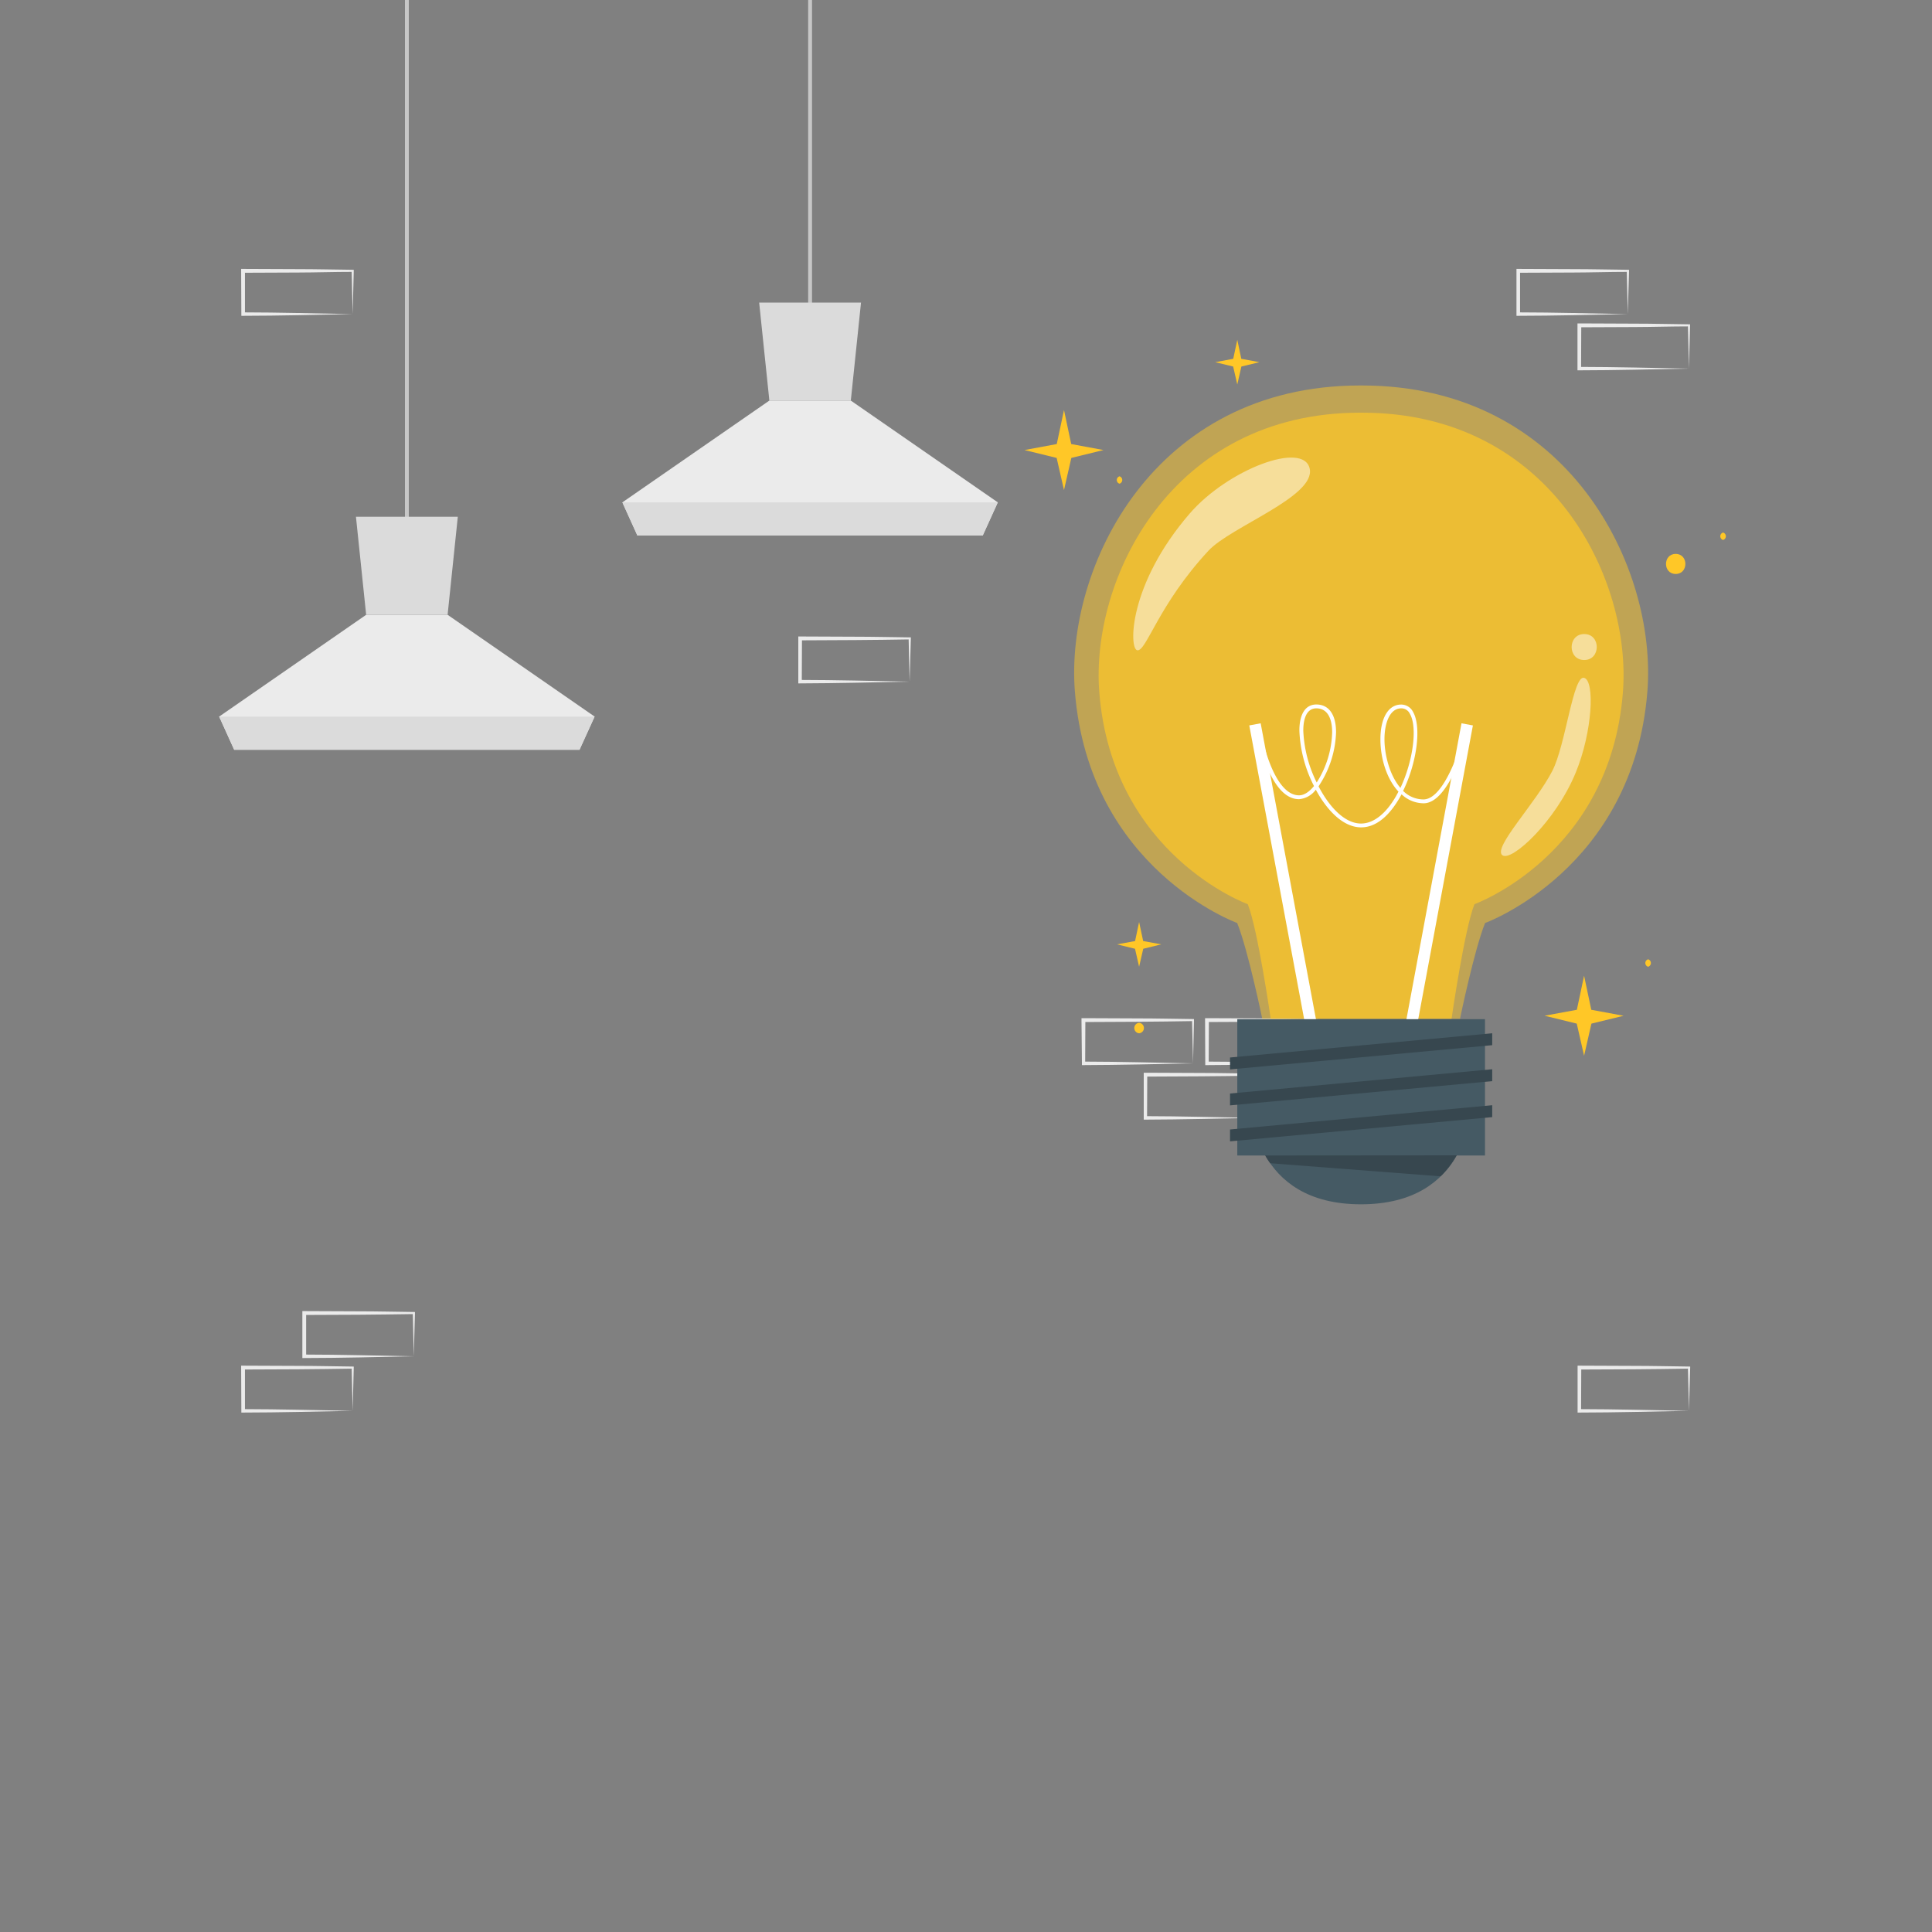 <svg xmlns="http://www.w3.org/2000/svg" viewBox="0 0 500 500"><rect x="0" y="0" width="500" height="500" fill="#808080" stroke="none"/><g id="freepik--background-complete--inject-5"><path d="M107.09,351,93,351.3c-4.74.08-9.52.16-14.3.16h-.45V351l0-11.19v-.5h.5l14.18.06c4.73,0,9.46.12,14.18.17h.28v.26Zm0,0-.26-11.19.26.27c-4.72.05-9.45.16-14.18.17l-14.18.06.5-.5,0,11.19-.45-.44c4.67,0,9.35.08,14.06.16Z" style="fill:#ebebeb"></path><path d="M91.27,365.12l-14.07.29c-4.73.08-9.51.16-14.3.16h-.44v-.45l-.05-11.19v-.5h.5l14.19.06c4.73,0,9.45.12,14.18.17h.27v.26Zm0,0L91,353.93l.26.27c-4.73.05-9.45.16-14.18.17l-14.19.06.5-.5,0,11.19-.45-.44c4.68,0,9.35.08,14.07.16Z" style="fill:#ebebeb"></path><path d="M340.73,275.2l-14.06.28c-4.74.08-9.52.16-14.3.17h-.45v-.45L311.87,264v-.5h.51l14.18.06c4.73,0,9.45.12,14.18.17H341V264Zm0,0L340.47,264l.26.26c-4.73.06-9.45.16-14.18.17l-14.18.07.49-.5-.05,11.19-.44-.45c4.67,0,9.34.09,14.06.17Z" style="fill:#ebebeb"></path><path d="M308.76,275.2l-14.07.28c-4.73.08-9.51.16-14.3.17H280v-.45L279.89,264v-.5h.5l14.19.06c4.73,0,9.45.12,14.18.17H309V264Zm0,0L308.5,264l.26.26c-4.73.06-9.45.16-14.18.17l-14.19.07.5-.5-.05,11.19-.45-.45c4.68,0,9.35.09,14.07.17Z" style="fill:#ebebeb"></path><path d="M324.78,289.31l-14.07.28c-4.74.08-9.51.16-14.3.17H296v-.45l0-11.19v-.5h.5l14.19.06c4.72,0,9.45.12,14.18.17h.27v.26Zm0,0-.27-11.19.27.26c-4.73.06-9.46.16-14.18.17l-14.19.07.5-.5-.05,11.19-.45-.45c4.68,0,9.35.09,14.07.17Z" style="fill:#ebebeb"></path><path d="M437.1,365.12l-14.07.29c-4.74.08-9.52.16-14.3.16h-.45v-.45l0-11.19v-.5h.5l14.18.06c4.73,0,9.46.12,14.19.17h.27v.26Zm0,0-.27-11.19.27.27c-4.73.05-9.46.16-14.19.17l-14.18.06.5-.5-.05,11.19-.45-.44c4.67,0,9.35.08,14.07.16Z" style="fill:#ebebeb"></path><path d="M421.27,81.29l-14.06.28c-4.74.08-9.52.16-14.3.16h-.45v-.45l0-11.18v-.51h.51l14.18.06c4.73,0,9.45.12,14.18.17h.27v.27Zm0,0L421,70.1l.26.26c-4.73,0-9.45.16-14.18.17l-14.18.06.49-.49,0,11.18-.44-.44c4.67,0,9.34.08,14.06.16Z" style="fill:#ebebeb"></path><path d="M437.1,95.39,423,95.68c-4.74.08-9.52.16-14.3.16h-.45v-.45l0-11.18V83.7h.5l14.18.06c4.73,0,9.46.12,14.19.17h.27v.27Zm0,0-.27-11.18.27.26c-4.73,0-9.46.16-14.19.17l-14.18.06.5-.49-.05,11.18-.45-.44c4.67,0,9.35.08,14.07.16Z" style="fill:#ebebeb"></path><path d="M91.27,81.29l-14.07.28c-4.73.08-9.51.16-14.3.16h-.44v-.45L62.41,70.1v-.51h.5l14.19.06c4.73,0,9.45.12,14.18.17h.27v.27Zm0,0L91,70.1l.26.26c-4.73,0-9.45.16-14.18.17l-14.19.06.5-.49,0,11.18-.45-.44c4.68,0,9.35.08,14.07.16Z" style="fill:#ebebeb"></path><path d="M235.41,176.41l-14.06.28c-4.74.08-9.52.16-14.3.17h-.45v-.45l0-11.19v-.5h.5l14.18.06c4.73,0,9.46.12,14.18.17h.27v.26Zm0,0-.26-11.19.26.26c-4.72.06-9.45.16-14.18.17l-14.18.07.5-.5-.05,11.19-.45-.45c4.67,0,9.35.08,14.06.16Z" style="fill:#ebebeb"></path><rect x="104.8" width="1" height="138.61" style="fill:#c7c7c7"></rect><polygon points="153.89 185.45 149.98 194.04 60.61 194.04 56.72 185.45 94.76 159.11 115.84 159.11 153.89 185.45" style="fill:#ebebeb"></polygon><polygon points="118.48 133.74 115.84 159.11 94.76 159.11 92.12 133.74 118.48 133.74" style="fill:#dbdbdb"></polygon><polygon points="153.88 185.45 149.97 194.04 60.61 194.04 56.71 185.45 153.88 185.45" style="fill:#dbdbdb"></polygon><rect x="209.15" width="1" height="83.17" style="fill:#c7c7c7"></rect><polygon points="258.23 130.01 254.33 138.6 164.96 138.6 161.07 130.01 199.11 103.67 220.19 103.67 258.23 130.01" style="fill:#ebebeb"></polygon><polygon points="222.83 78.3 220.19 103.67 199.11 103.67 196.47 78.3 222.83 78.3" style="fill:#dbdbdb"></polygon><polygon points="258.23 130.01 254.32 138.6 164.96 138.6 161.06 130.01 258.23 130.01" style="fill:#dbdbdb"></polygon></g><g id="freepik--Sparkles--inject-5"><polygon points="265.14 116.47 273.49 114.92 275.36 106.12 277.23 114.92 285.58 116.47 277.26 118.51 275.36 126.82 273.46 118.51 265.14 116.47" style="fill:#FFC727"></polygon><polygon points="399.74 262.87 408.09 261.33 409.96 252.52 411.82 261.33 420.18 262.88 411.86 264.91 409.96 273.23 408.06 264.91 399.74 262.87" style="fill:#FFC727"></polygon><polygon points="289.09 244.4 293.76 243.54 294.8 238.62 295.85 243.54 300.52 244.4 295.87 245.54 294.8 250.19 293.74 245.54 289.09 244.4" style="fill:#FFC727"></polygon><polygon points="314.5 93.73 319.16 92.86 320.21 87.94 321.25 92.86 325.92 93.73 321.27 94.86 320.21 99.51 319.14 94.86 314.5 93.73" style="fill:#FFC727"></polygon><path d="M294.8,267.41a1.36,1.36,0,0,0,0-2.71A1.36,1.36,0,0,0,294.8,267.41Z" style="fill:#FFC727"></path><path d="M426.53,250.19a1,1,0,0,0,0-1.92A1,1,0,0,0,426.53,250.19Z" style="fill:#FFC727"></path><path d="M289.73,125.18a1,1,0,0,0,0-1.91A1,1,0,0,0,289.73,125.18Z" style="fill:#FFC727"></path><path d="M445.93,139.74a1,1,0,0,0,0-1.92A1,1,0,0,0,445.93,139.74Z" style="fill:#FFC727"></path><path d="M433.67,148.54c3.34,0,3.34-5.19,0-5.19S430.32,148.54,433.67,148.54Z" style="fill:#FFC727"></path></g><g id="freepik--light-bulb--inject-5"><g style="opacity:0.5"><path d="M426.34,179c-3.68,46-42,59.87-42,59.87-2.82,7-6.49,24.79-6.49,24.79H326.67s-3.67-17.79-6.49-24.79c0,0-38.33-13.87-42-59.87-2.55-32,20.21-79.23,73.8-79.24h.55C406.12,99.81,428.89,147.07,426.34,179Z" style="fill:#FFC727"></path></g><g style="opacity:0.7"><path d="M420,179.27C416.65,221.35,381.59,234,381.59,234c-2.58,6.4-5.93,29.67-5.93,29.67h-46.8s-3.36-23.27-5.94-29.67c0,0-35.06-12.68-38.42-54.76C282.17,150,303,106.81,352,106.8h.51C401.52,106.81,422.35,150,420,179.27Z" style="fill:#FFC727"></path></g><rect x="330.8" y="186.79" width="3" height="81.95" transform="translate(-36.16 64.86) rotate(-10.58)" style="fill:#fff"></rect><rect x="331.25" y="226.26" width="81.95" height="3" transform="translate(80.21 552.03) rotate(-79.46)" style="fill:#fff"></rect><path d="M352.26,214.12c-4.58,0-8.78-4.28-11.73-9.75a6,6,0,0,1-4.34,2.46c-7.47,0-10.49-15.52-10.62-16.18l1-.18c0,.15,3,15.36,9.63,15.36h0c1.32,0,2.65-.92,3.86-2.4a34.18,34.18,0,0,1-3.78-14.36c0-4.29,1.59-6.75,4.38-6.75h0c3.25,0,5.11,2.62,5.11,7.18a26.55,26.55,0,0,1-4.53,14c2.79,5.36,6.77,9.63,11,9.63h0c3.2,0,6.4-2.5,9-7,.23-.41.46-.83.68-1.26-3-3.22-4.67-8.5-4.67-13.53,0-5.53,2.06-9,5.37-9h0a3.43,3.43,0,0,1,3.07,1.89c2.24,3.87,1,13.17-2.57,20.45a7.47,7.47,0,0,0,5.26,2.21h0c5.7,0,10-15.3,10.06-15.45l1,.27c-.19.66-4.57,16.18-11,16.18h0a8.38,8.38,0,0,1-5.71-2.32l-.57,1C360.16,210,356.84,214.12,352.26,214.12Zm10.41-30.8h0c-3.23,0-4.37,4.29-4.37,8,0,4,1.34,9.34,4.13,12.59,3.25-6.89,4.47-15.67,2.45-19.17A2.43,2.43,0,0,0,362.67,183.32Zm-22,0h0c-2.94,0-3.38,3.6-3.38,5.75a33.13,33.13,0,0,0,3.47,13.44,25.33,25.33,0,0,0,4-13C344.76,187.19,344.22,183.32,340.65,183.32Z" style="fill:#fff"></path><rect x="320.21" y="263.76" width="64.1" height="35.28" style="fill:#455a64"></rect><path d="M377,299c-3.77,6.69-11,12.67-24.78,12.67s-21-6-24.79-12.67Z" style="fill:#455a64"></path><path d="M377,299a24,24,0,0,1-4.16,5.43l-44.12-3.39a23.23,23.23,0,0,1-1.29-2Z" style="fill:#37474f"></path><polygon points="386.18 270.49 318.33 276.76 318.33 273.68 386.18 267.41 386.18 270.49" style="fill:#37474f"></polygon><polygon points="386.18 279.8 318.33 286.07 318.33 283 386.18 276.72 386.18 279.8" style="fill:#37474f"></polygon><polygon points="386.18 289.11 318.33 295.38 318.33 292.31 386.18 286.03 386.18 289.11" style="fill:#37474f"></polygon><g style="opacity:0.5"><path d="M294.32,168.29c2.35.39,5.4-11.74,18.44-25.78,5.79-6.23,27.77-14,26.19-21.23s-21.19.2-31.06,11.63C292,151.3,292.16,167.92,294.32,168.29Z" style="fill:#fff"></path><path d="M410,170.81c4.32,0,4.33-6.72,0-6.72S405.63,170.81,410,170.81Z" style="fill:#fff"></path><path d="M388.81,221.33c2.36,1.81,13.83-8.78,19-21.41,4.3-10.48,5-23.73,2.15-24.5s-4.76,17.41-8.23,24.11C397.35,208,386.28,219.41,388.81,221.33Z" style="fill:#fff"></path></g></g></svg>
